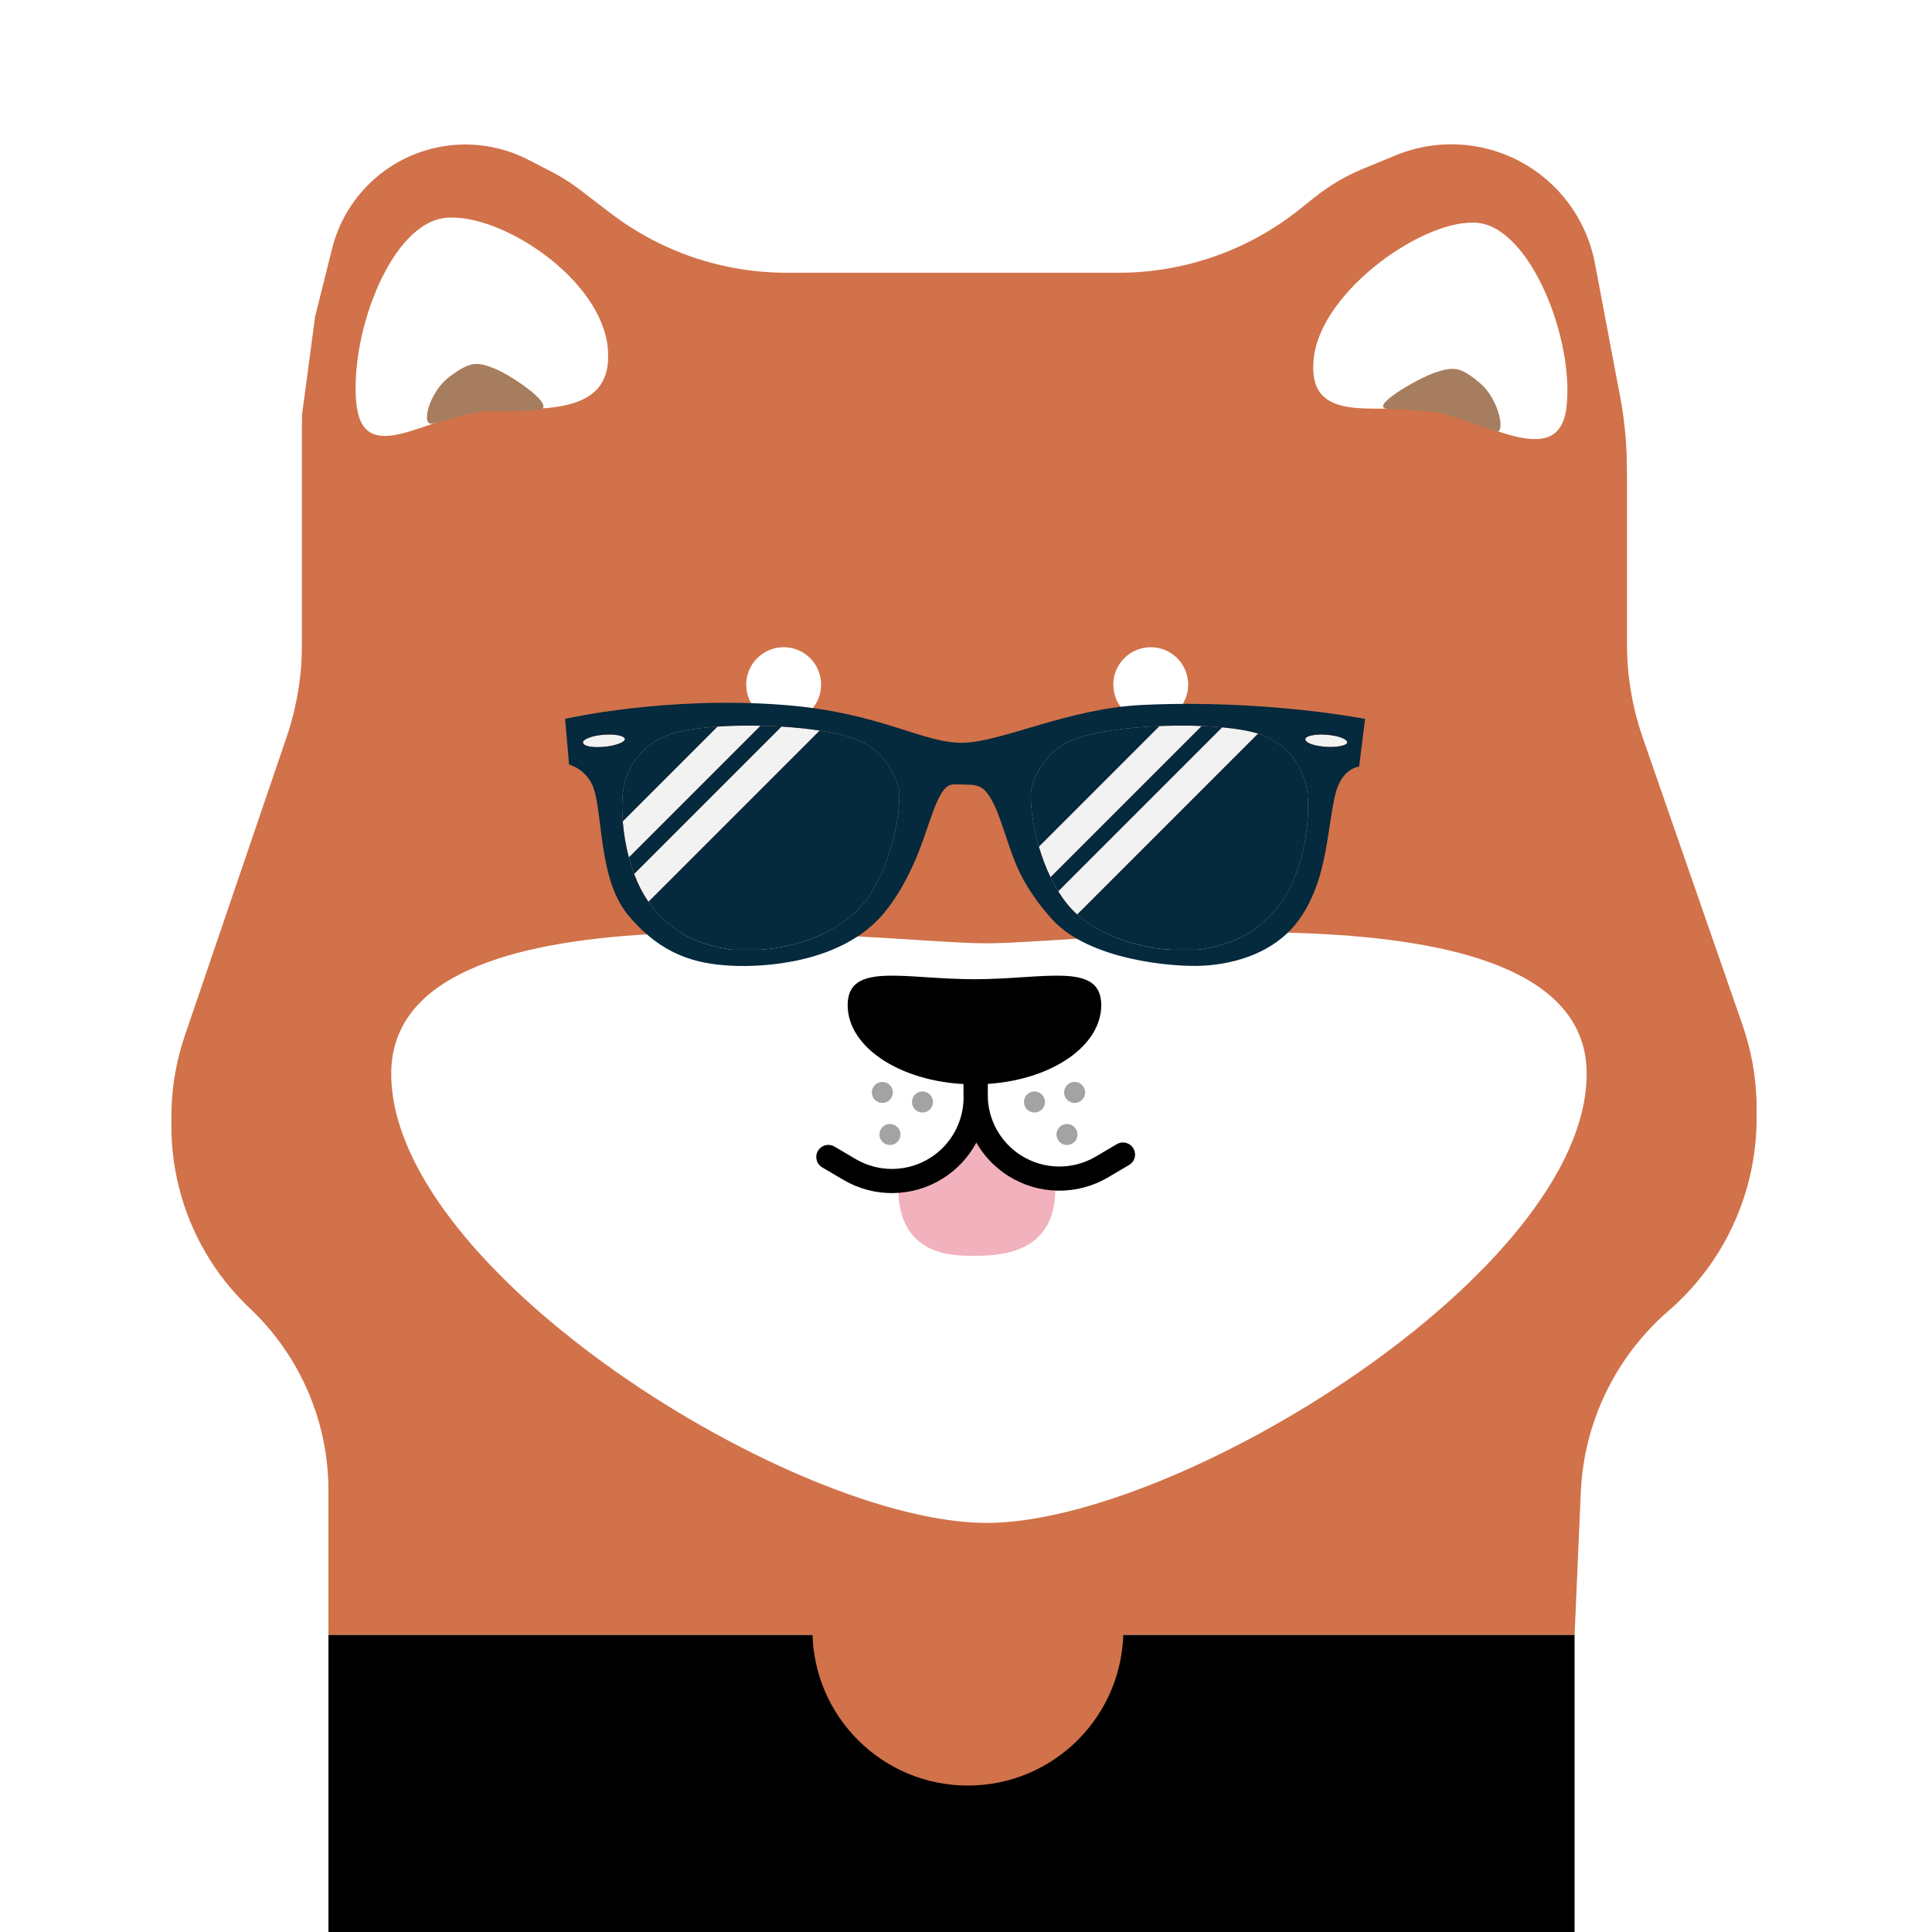 <svg width="800" height="800" viewBox="0 0 800 800" fill="none" xmlns="http://www.w3.org/2000/svg">
<g filter="url(#filter0_d_143_1038)">
<path d="M564.609 71.804L577.948 66.312C599.236 57.548 623.654 61.628 640.938 76.837C651.054 85.739 657.908 97.764 660.413 111.005L670.884 166.353C672.727 176.096 673.655 185.991 673.655 195.907V268.277C673.655 281.676 675.898 294.98 680.293 307.637L721.551 426.464C735.709 467.241 723.576 512.53 690.927 540.766C668.984 559.744 655.833 586.927 654.572 615.911L652 675H407H136.009V615.228C136.009 586.679 124.246 559.392 103.489 539.791C73.951 511.896 63.41 469.329 76.52 430.874L118.631 307.345C122.881 294.878 125.05 281.796 125.05 268.625V231.164V173.811L130.5 133L137.516 104.936C140.737 92.053 148.363 80.702 159.073 72.85C176.496 60.077 199.65 58.274 218.841 68.196L228.765 73.327C232.672 75.346 236.394 77.706 239.887 80.379L252.768 90.236C273.703 106.256 299.331 114.936 325.692 114.936H463.225C490.473 114.936 516.91 105.663 538.187 88.641L544.186 83.842C550.388 78.881 557.264 74.827 564.609 71.804Z" fill="#D1724A"/>
</g>
<g filter="url(#filter1_d_143_1038)">
<path d="M564.609 75.804L577.948 70.312C599.236 61.548 623.654 65.628 640.938 80.837C651.054 89.739 657.908 101.764 660.413 115.005L670.884 170.353C672.727 180.096 673.655 189.991 673.655 199.907V272.277C673.655 285.676 675.898 298.98 680.293 311.637L721.551 430.464C735.709 471.241 723.576 516.53 690.927 544.766C668.984 563.744 655.833 590.927 654.572 619.911L652 679H407H136.009V619.228C136.009 590.679 124.246 563.392 103.489 543.791C73.951 515.896 63.41 473.329 76.52 434.874L118.631 311.345C122.881 298.878 125.05 285.796 125.05 272.625V235.164V177.811L130.5 137L137.516 108.936C140.737 96.053 148.363 84.702 159.073 76.85C176.496 64.077 199.65 62.274 218.841 72.196L228.765 77.327C232.672 79.346 236.394 81.706 239.887 84.379L252.768 94.236C273.703 110.256 299.331 118.936 325.692 118.936H463.225C490.473 118.936 516.91 109.663 538.187 92.641L544.186 87.842C550.388 82.881 557.264 78.827 564.609 75.804Z" fill="#D1724A"/>
</g>
<path d="M657 444.607C657 526.596 487.713 630.607 408.522 630.607C329.331 630.607 162 526.596 162 444.607C162 362.619 363.544 390.607 408.522 390.607C453.5 390.607 657 362.619 657 444.607Z" fill="white"/>
<path d="M648.666 168.484C645.485 196.478 612.331 172.135 590.625 169.669C568.918 167.203 540.844 176.124 544.025 148.13C547.205 120.135 590.459 89.857 612.166 92.323C633.873 94.788 651.846 140.489 648.666 168.484Z" fill="white"/>
<path d="M251.719 144.589C254.014 173.442 222.676 168.407 199.829 170.225C176.983 172.043 149.755 194.881 147.459 166.028C145.163 137.175 162.097 91.977 184.944 90.16C207.791 88.342 249.423 115.736 251.719 144.589Z" fill="white"/>
<path d="M186.145 155.974C177.65 162.317 174.224 176.257 178.89 175.419C181.567 174.938 187.446 173.278 191.973 171.949C195.943 170.784 200.064 170.225 204.202 170.263C209.501 170.311 217.094 170.28 222.594 169.84C231.909 169.093 212.195 155.558 204.812 152.622C197.43 149.686 194.641 149.631 186.145 155.974Z" fill="#A67D5E"/>
<path d="M612.862 158.672C620.962 165.513 623.738 180.495 619.088 178.635C615.683 177.273 605.835 173.929 600.808 172.237C598.789 171.557 596.722 171.054 594.609 170.779C590.32 170.222 582.397 169.336 575.385 169.336C565.157 169.336 586.884 156.695 594.43 154.207C601.975 151.719 604.762 151.832 612.862 158.672Z" fill="#A67D5E"/>
<circle cx="324.5" cy="283.5" r="15.5" fill="white"/>
<circle cx="476.5" cy="283.5" r="15.5" fill="white"/>
<g clip-path="url(#clip0_143_1038)">
<path d="M136 677H652V800H136V677Z" fill="black"/>
<path d="M465.14 675C465.14 710.546 436.324 739.362 400.778 739.362C365.231 739.362 336.415 710.546 336.415 675C327.132 675 365.231 675 400.778 675C436.324 675 465.14 675 465.14 675Z" fill="#D1724A"/>
</g>
<path d="M437 492.295C437 520 412.754 520 402.437 520C394.698 520 372 520 372 492.295C372 492.295 380.625 487.049 387.476 480.518C394.327 473.986 405.016 460.82 405.016 460L421.524 480.518L437 492.295Z" fill="#F1B2BD"/>
<path d="M456 416.228C456 434.327 432.495 449 403.5 449C374.505 449 351 434.327 351 416.228C351 398.129 374.505 405.475 403.5 405.475C432.495 405.475 456 398.129 456 416.228Z" fill="black"/>
<path d="M404 425V453.378C404 465.246 410.073 476.289 420.096 482.645V482.645C431.085 489.615 445.053 489.841 456.262 483.23L465 478.077" stroke="black" stroke-width="10" stroke-linecap="round"/>
<path d="M404 426V454.378C404 466.246 397.927 477.289 387.904 483.645V483.645C376.915 490.615 362.947 490.841 351.738 484.23L343 479.077" stroke="black" stroke-width="10" stroke-linecap="round"/>
<circle cx="428.354" cy="456.312" r="4.354" fill="black" fill-opacity="0.36"/>
<circle r="4.354" transform="matrix(-1 0 0 1 381.979 456.313)" fill="black" fill-opacity="0.36"/>
<circle cx="444.979" cy="452.354" r="4.354" fill="black" fill-opacity="0.36"/>
<circle r="4.354" transform="matrix(-1 0 0 1 365.354 452.354)" fill="black" fill-opacity="0.36"/>
<circle cx="441.812" cy="469.771" r="4.354" fill="black" fill-opacity="0.36"/>
<circle r="4.354" transform="matrix(-1 0 0 1 368.521 469.771)" fill="black" fill-opacity="0.36"/>
<path d="M276.846 304.27C265.601 308.472 259.063 318.04 257.893 328.162C257.527 331.343 257.493 335.535 257.876 340.19L297.209 300.856C288.768 301.413 281.455 302.546 276.846 304.27Z" fill="#F2F2F2"/>
<path d="M276.846 304.27C265.601 308.472 259.063 318.04 257.893 328.162C257.527 331.343 257.493 335.535 257.876 340.19L297.209 300.856C288.768 301.413 281.455 302.546 276.846 304.27Z" fill="#05293D"/>
<path d="M355.953 306.738C351.855 304.942 346.027 303.531 339.333 302.505L268.469 373.366C269.29 374.553 270.144 375.708 271.074 376.781C276.105 382.57 281.535 386.62 287.559 389.145C295.334 392.41 303.213 393.261 303.213 393.261H314.75C314.75 393.261 338.123 392.389 353.482 378.431C366.879 366.257 372.549 341.831 372.435 328.993C372.381 323.326 366.83 311.511 355.953 306.738Z" fill="#F2F2F2"/>
<path d="M355.953 306.738C351.855 304.942 346.027 303.531 339.333 302.505L268.469 373.366C269.29 374.553 270.144 375.708 271.074 376.781C276.105 382.57 281.535 386.62 287.559 389.145C295.334 392.41 303.213 393.261 303.213 393.261H314.75C314.75 393.261 338.123 392.389 353.482 378.431C366.879 366.257 372.549 341.831 372.435 328.993C372.381 323.326 366.83 311.511 355.953 306.738Z" fill="#05293D"/>
<path d="M314.85 300.505L260.387 354.971C261.006 357.314 261.743 359.651 262.602 361.937L323.67 300.873C320.751 300.693 317.797 300.569 314.85 300.505Z" fill="#F2F2F2"/>
<path d="M314.85 300.505L260.387 354.971C261.006 357.314 261.743 359.651 262.602 361.937L323.67 300.873C320.751 300.693 317.797 300.569 314.85 300.505Z" fill="#05293D"/>
<path d="M443.3 306.738C432.422 311.511 426.871 323.326 426.82 328.993C426.771 334.645 427.844 342.542 430.199 350.651L480.211 300.633C465.568 301.228 451.215 303.267 443.3 306.738Z" fill="#F2F2F2"/>
<path d="M443.3 306.738C432.422 311.511 426.871 323.326 426.82 328.993C426.771 334.645 427.844 342.542 430.199 350.651L480.211 300.633C465.568 301.228 451.215 303.267 443.3 306.738Z" fill="#05293D"/>
<path d="M497.532 300.613L434.962 363.186C435.949 365.238 437.036 367.222 438.217 369.119L506.16 301.178C503.424 300.924 500.53 300.734 497.532 300.613Z" fill="#F2F2F2"/>
<path d="M497.532 300.613L434.962 363.186C435.949 365.238 437.036 367.222 438.217 369.119L506.16 301.178C503.424 300.924 500.53 300.734 497.532 300.613Z" fill="#05293D"/>
<path d="M541.365 328.16C540.192 318.04 533.649 308.472 522.408 304.269C521.926 304.089 521.415 303.916 520.877 303.749L445.996 378.625C459.317 390.567 478.493 392.804 483.346 393.186C483.858 393.024 484.273 393.063 484.584 393.261H496.037C496.037 393.261 503.915 392.41 511.697 389.145C517.717 386.618 523.15 382.57 528.175 376.781C539.976 363.198 542.655 339.445 541.365 328.16Z" fill="#F2F2F2"/>
<path d="M541.365 328.16C540.192 318.04 533.649 308.472 522.408 304.269C521.926 304.089 521.415 303.916 520.877 303.749L445.996 378.625C459.317 390.567 478.493 392.804 483.346 393.186C483.858 393.024 484.273 393.063 484.584 393.261H496.037C496.037 393.261 503.915 392.41 511.697 389.145C517.717 386.618 523.15 382.57 528.175 376.781C539.976 363.198 542.655 339.445 541.365 328.16Z" fill="#05293D"/>
<path d="M297.207 300.854L257.875 340.189C258.255 344.812 259.045 349.892 260.387 354.971L314.85 300.505C308.771 300.372 302.748 300.489 297.207 300.854Z" fill="#F2F2F2"/>
<path d="M323.67 300.874L262.602 361.939C264.134 366.014 266.079 369.904 268.47 373.368L339.333 302.506C334.462 301.756 329.137 301.213 323.67 300.874Z" fill="#F2F2F2"/>
<path d="M480.213 300.633L430.201 350.651C431.428 354.869 433.016 359.137 434.964 363.186L497.534 300.613C491.973 300.388 486.071 300.394 480.213 300.633Z" fill="#F2F2F2"/>
<path d="M506.16 301.179L438.217 369.12C440.4 372.624 442.897 375.822 445.771 378.433C445.845 378.499 445.922 378.561 445.996 378.627L520.877 303.75C517.116 302.582 512.008 301.727 506.16 301.179Z" fill="#F2F2F2"/>
<path d="M250.477 309.206C254.845 308.801 259.114 307.223 258.72 305.918C258.304 304.552 254.411 303.861 249.651 304.27C244.875 304.678 241.069 306.246 241.41 307.565C241.825 309.141 245.719 309.662 250.477 309.206Z" fill="#F2F2F2"/>
<path d="M549.186 304.238C544.402 303.866 540.391 304.794 540.517 306.147C540.671 307.768 544.432 308.918 549.195 309.248C553.573 309.548 558.038 308.676 557.858 307.326C557.671 305.918 553.949 304.606 549.186 304.238Z" fill="#F2F2F2"/>
<path d="M472.96 291.905C442.206 293.372 415.132 307.199 398.801 307.563C382.173 307.936 364.899 295.056 324.64 291.905C275.53 288.067 234 297.677 234 297.677L235.643 316.633C235.643 316.633 243.971 318.542 246.355 328.159C249.671 341.54 248.55 365.298 260.364 379.253C274.17 395.565 288.129 399.047 302.391 399.857C316.313 400.639 347.672 398.811 365.016 379.253C371.604 371.825 376.9 361.737 380.675 352.06C384.979 341.017 387.735 329.095 392.212 325.691C393.853 324.446 396.157 324.827 398.801 324.866C402.439 324.917 405.561 324.884 407.867 327.338C413.472 333.293 415.908 346.624 421.05 358.656C424.42 366.536 429.893 374.393 435.88 380.901C451.303 397.654 486.031 400.605 498.51 399.857C512.239 399.028 527.67 394.227 537.241 381.729C541.895 375.642 545.097 368.091 547.127 360.304C550.056 349.047 550.878 337.317 552.901 328.992C555.582 317.929 562.784 317.452 562.784 317.452L565.255 297.675C565.255 297.677 523.635 289.487 472.96 291.905ZM353.482 378.431C338.121 392.387 314.75 393.261 314.75 393.261H303.213C303.213 393.261 295.334 392.41 287.559 389.145C281.535 386.618 276.105 382.57 271.074 376.781C270.144 375.71 269.289 374.555 268.469 373.366C266.079 369.903 264.136 366.014 262.602 361.937C261.743 359.651 261.006 357.314 260.387 354.971C259.045 349.892 258.255 344.812 257.875 340.189C257.491 335.533 257.525 331.341 257.892 328.16C259.063 318.04 265.601 308.472 276.844 304.269C281.454 302.546 288.766 301.413 297.206 300.854C302.747 300.488 308.769 300.372 314.849 300.505C317.795 300.569 320.75 300.693 323.668 300.873C329.134 301.213 334.46 301.756 339.33 302.505C346.024 303.531 351.852 304.942 355.95 306.738C366.827 311.511 372.378 323.326 372.432 328.993C372.549 341.831 366.879 366.257 353.482 378.431ZM241.41 307.563C241.068 306.244 244.875 304.677 249.651 304.269C254.411 303.859 258.304 304.552 258.72 305.916C259.115 307.222 254.845 308.8 250.477 309.205C245.719 309.662 241.825 309.141 241.41 307.563ZM549.195 309.248C544.432 308.918 540.671 307.768 540.517 306.147C540.391 304.794 544.401 303.866 549.186 304.238C553.949 304.606 557.671 305.918 557.858 307.326C558.038 308.676 553.573 309.548 549.195 309.248ZM511.697 389.145C503.915 392.41 496.037 393.261 496.037 393.261H484.584C484.274 393.063 483.858 393.024 483.346 393.186C478.495 392.804 459.319 390.567 445.996 378.625C445.922 378.559 445.845 378.498 445.771 378.431C442.897 375.82 440.4 372.624 438.217 369.119C437.034 367.221 435.948 365.238 434.962 363.186C433.015 359.137 431.426 354.871 430.199 350.651C427.844 342.541 426.769 334.645 426.82 328.993C426.871 323.326 432.422 311.511 443.3 306.738C451.215 303.267 465.568 301.228 480.213 300.633C486.072 300.394 491.975 300.388 497.532 300.613C500.53 300.734 503.424 300.924 506.16 301.179C512.008 301.729 517.116 302.583 520.877 303.75C521.416 303.916 521.927 304.09 522.408 304.27C533.651 308.472 540.193 318.04 541.365 328.162C542.655 339.447 539.976 363.2 528.175 376.783C523.15 382.57 517.717 386.62 511.697 389.145Z" fill="#05293D"/>
<defs>
<filter id="filter0_d_143_1038" x="65.967" y="54.757" width="666.421" height="623.243" filterUnits="userSpaceOnUse" color-interpolation-filters="sRGB">
<feFlood flood-opacity="0" result="BackgroundImageFix"/>
<feColorMatrix in="SourceAlpha" type="matrix" values="0 0 0 0 0 0 0 0 0 0 0 0 0 0 0 0 0 0 127 0" result="hardAlpha"/>
<feOffset dy="-2"/>
<feGaussianBlur stdDeviation="2.5"/>
<feComposite in2="hardAlpha" operator="out"/>
<feColorMatrix type="matrix" values="0 0 0 0 0 0 0 0 0 0 0 0 0 0 0 0 0 0 0.05 0"/>
<feBlend mode="normal" in2="BackgroundImageFix" result="effect1_dropShadow_143_1038"/>
<feBlend mode="normal" in="SourceGraphic" in2="effect1_dropShadow_143_1038" result="shape"/>
</filter>
<filter id="filter1_d_143_1038" x="65.967" y="58.757" width="666.421" height="623.243" filterUnits="userSpaceOnUse" color-interpolation-filters="sRGB">
<feFlood flood-opacity="0" result="BackgroundImageFix"/>
<feColorMatrix in="SourceAlpha" type="matrix" values="0 0 0 0 0 0 0 0 0 0 0 0 0 0 0 0 0 0 127 0" result="hardAlpha"/>
<feOffset dy="-2"/>
<feGaussianBlur stdDeviation="2.5"/>
<feComposite in2="hardAlpha" operator="out"/>
<feColorMatrix type="matrix" values="0 0 0 0 0 0 0 0 0 0 0 0 0 0 0 0 0 0 0.05 0"/>
<feBlend mode="normal" in2="BackgroundImageFix" result="effect1_dropShadow_143_1038"/>
<feBlend mode="normal" in="SourceGraphic" in2="effect1_dropShadow_143_1038" result="shape"/>
</filter>
<clipPath id="clip0_143_1038">
<rect width="800" height="800" fill="white"/>
</clipPath>
</defs>
</svg>
